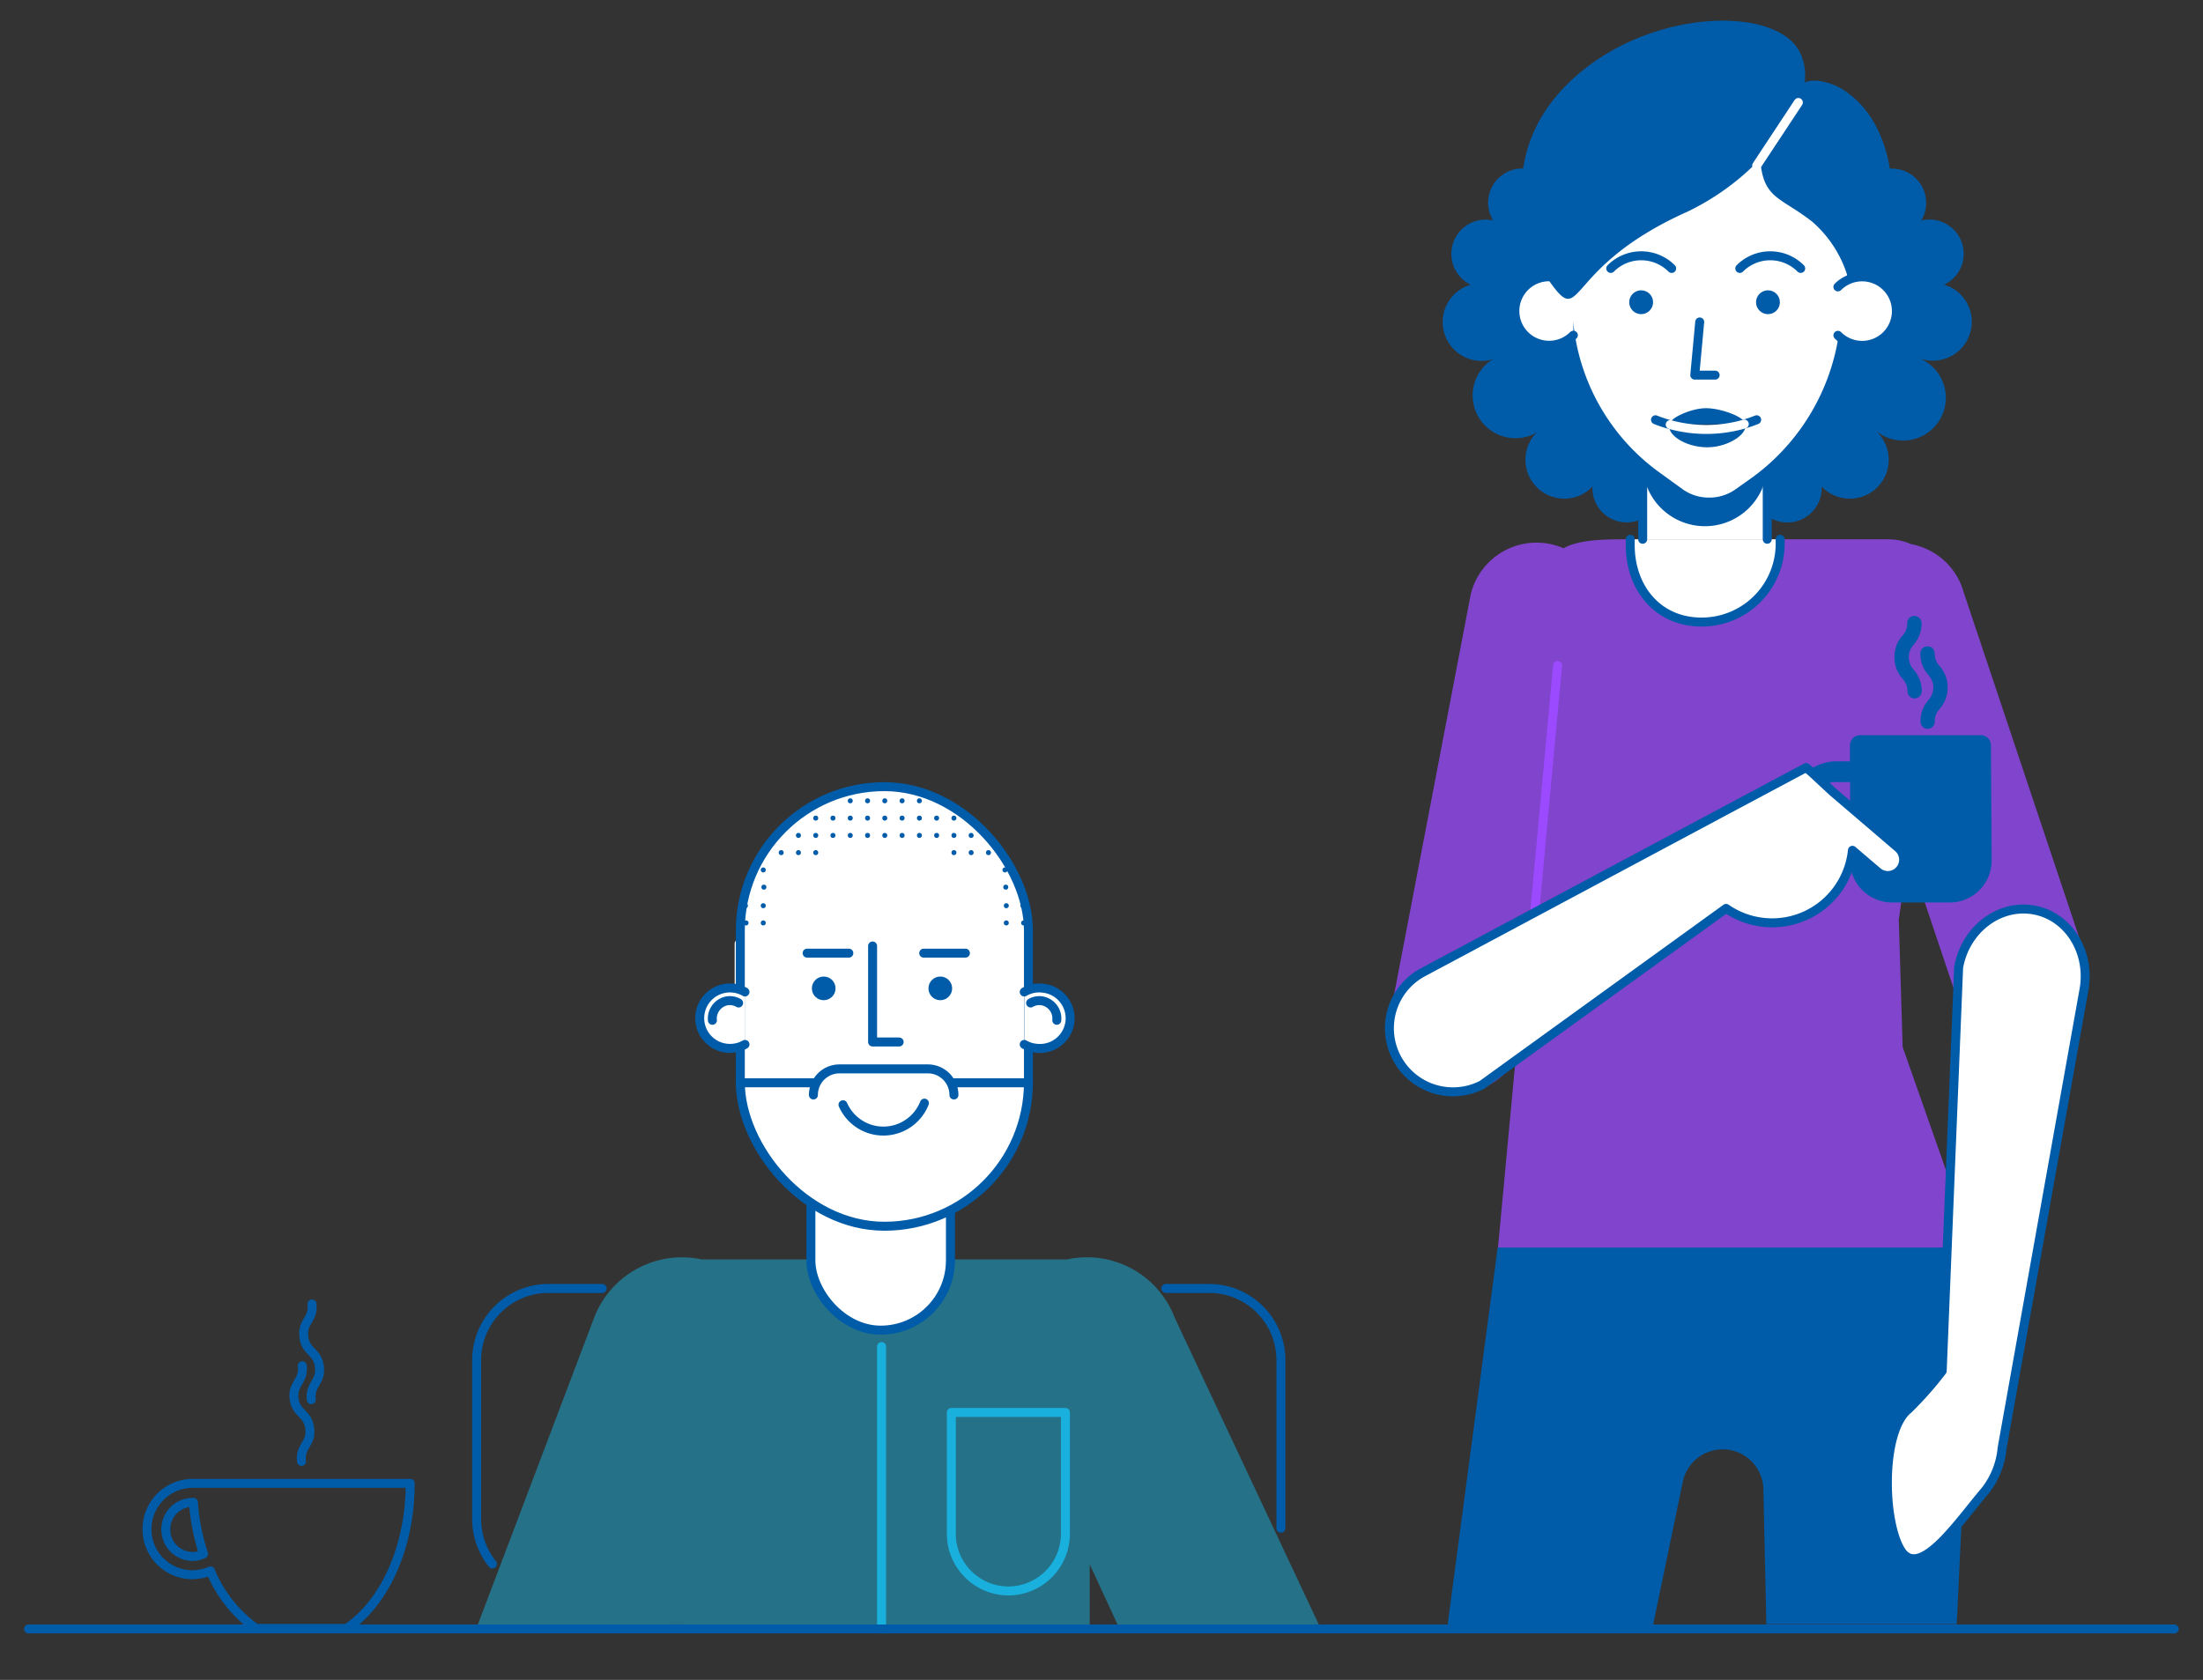 <svg id="duo_people_illustration" data-name="Layer 1" xmlns="http://www.w3.org/2000/svg" viewBox="0 0 245.65 187.37">
	<rect x="0" y="0" width="245.65" height="187.37" fill="#333333" stroke="none"/>
	<defs>
		<style type="text/css">.cls-1{fill:#9b4aff;opacity:0.75;}.cls-1,.cls-11,.cls-9{fill-rule:evenodd;}.cls-14,.cls-2,.cls-4,.cls-5,.cls-6{fill:none;}.cls-10,.cls-11,.cls-2,.cls-7{stroke:#005ba8;}.cls-10,.cls-11,.cls-12,.cls-14,.cls-2,.cls-5,.cls-6,.cls-7{stroke-linecap:round;}.cls-11,.cls-12,.cls-14,.cls-2,.cls-5,.cls-6,.cls-7{stroke-linejoin:round;}.cls-3{fill:#19b0de;opacity:0.5;}.cls-5{stroke:#19b0de;}.cls-12,.cls-6{stroke:#fff;}.cls-10,.cls-11,.cls-13,.cls-7{fill:#fff;}.cls-8,.cls-9{fill:#005ba8;}.cls-10{stroke-miterlimit:10;}.cls-12{fill:#12283d;}.cls-14{stroke:#9b4aff;}</style>
	</defs>
	<title>Artboard 2</title>
	<g id="duo_people_illustration">
		<path class="cls-1" d="M232.72,107.19l-14-41.86a7.52,7.52,0,0,0-5.63-4.64,6.29,6.29,0,0,0-2.55-.54h-12c0,.17,0,.35,0,.53a8.74,8.74,0,0,1-8.78,8.7c-4.85,0-7.94-3.79-7.94-8.59v-.64c-2.94,0-5.64,0-7.48,1a7.68,7.68,0,0,0-1.17-.4A7.55,7.55,0,0,0,164,66.28l-8.9,46.49A7.54,7.54,0,0,0,169,118.14l-2,21.4h53.16l-8-22.76-.43-14.21,1.05-7.43,6.49,19.36"/>
		<path class="cls-2" d="M130,143.71h4.83a8,8,0,0,1,8,8v17.74c0,.32,0,.64,0,1"/>
		<path class="cls-2" d="M54.91,174.44a8,8,0,0,1-1.76-5V151.71a8,8,0,0,1,8-8h6"/>
		<path class="cls-3" d="M147.18,181.46,131,147a10.47,10.47,0,0,0-12-6.53H78.24a10.49,10.49,0,0,0-12,6.53L53.15,181.55l22.56-.37v.59h45.8v-7.29l3.37,7.28Z"/>
		<polygon class="cls-4" points="126.85 185.06 126.85 140.18 70.38 140.18 70.38 184.76 126.85 185.06"/>
		<line class="cls-5" x1="98.3" y1="150.19" x2="98.3" y2="181.69"/>
		<path class="cls-5" d="M112.44,177.45h0a6.38,6.38,0,0,1-6.36-6.4V157.54H118.8v13.51A6.38,6.38,0,0,1,112.44,177.45Z"/>
		<line class="cls-6" x1="82.42" y1="105.25" x2="82.42" y2="113.36"/>
		<rect class="cls-7" x="90.42" y="114.77" width="15.56" height="33.59" rx="7.78"/>
		<rect class="cls-7" x="82.55" y="87.74" width="32.13" height="49.03" rx="16.07"/>
		<path class="cls-7" d="M114.21,110.64a3.32,3.32,0,0,1,2.09-.42,3.37,3.37,0,1,1-.81,6.69,3.23,3.23,0,0,1-1.28-.42"/>
		<path class="cls-7" d="M114.92,111.87a1.92,1.92,0,0,1,1.21-.25,2,2,0,0,1,1.71,2.18"/>
		<path class="cls-7" d="M83.07,110.64a3.37,3.37,0,1,0-1.28,6.27,3.23,3.23,0,0,0,1.28-.42"/>
		<path class="cls-7" d="M82.36,111.87a1.92,1.92,0,0,0-1.21-.25,2,2,0,0,0-1.71,2.18"/>
		<circle class="cls-8" cx="112.15" cy="98.95" r="0.28"/>
		<circle class="cls-8" cx="85.18" cy="98.95" r="0.28"/>
		<circle class="cls-8" cx="112.06" cy="97.03" r="0.28"/>
		<circle class="cls-8" cx="114.14" cy="102.94" r="0.28"/>
		<circle class="cls-8" cx="112.21" cy="102.94" r="0.28"/>
		<circle class="cls-8" cx="112.21" cy="101.02" r="0.28"/>
		<circle class="cls-8" cx="114.06" cy="101.02" r="0.28"/>
		<circle class="cls-8" cx="85.11" cy="97.03" r="0.28"/>
		<circle class="cls-8" cx="85.11" cy="102.94" r="0.28"/>
		<circle class="cls-8" cx="83.19" cy="102.94" r="0.28"/>
		<circle class="cls-8" cx="85.11" cy="101.02" r="0.28"/>
		<circle class="cls-8" cx="83.12" cy="101.02" r="0.28"/>
		<circle class="cls-8" cx="110.22" cy="95.1" r="0.28"/>
		<circle class="cls-8" cx="108.29" cy="95.1" r="0.28"/>
		<circle class="cls-8" cx="106.37" cy="95.1" r="0.28"/>
		<circle class="cls-8" cx="90.96" cy="95.1" r="0.28"/>
		<circle class="cls-8" cx="89.03" cy="95.1" r="0.28"/>
		<circle class="cls-8" cx="87.11" cy="95.1" r="0.28"/>
		<circle class="cls-8" cx="108.29" cy="93.18" r="0.28"/>
		<circle class="cls-8" cx="106.37" cy="93.18" r="0.28"/>
		<circle class="cls-8" cx="104.44" cy="93.18" r="0.28"/>
		<circle class="cls-8" cx="102.52" cy="93.18" r="0.28"/>
		<circle class="cls-8" cx="100.59" cy="93.18" r="0.28"/>
		<circle class="cls-8" cx="98.66" cy="93.18" r="0.28"/>
		<circle class="cls-8" cx="96.74" cy="93.18" r="0.28"/>
		<circle class="cls-8" cx="94.81" cy="93.18" r="0.28"/>
		<circle class="cls-8" cx="92.88" cy="93.18" r="0.28"/>
		<circle class="cls-8" cx="90.96" cy="93.18" r="0.28"/>
		<circle class="cls-8" cx="89.03" cy="93.18" r="0.28"/>
		<circle class="cls-8" cx="106.37" cy="91.25" r="0.28"/>
		<circle class="cls-8" cx="104.44" cy="91.25" r="0.28"/>
		<circle class="cls-8" cx="102.52" cy="91.25" r="0.28"/>
		<circle class="cls-8" cx="100.59" cy="91.25" r="0.28"/>
		<circle class="cls-8" cx="98.66" cy="91.25" r="0.28"/>
		<circle class="cls-8" cx="96.74" cy="91.25" r="0.28"/>
		<circle class="cls-8" cx="94.81" cy="91.25" r="0.28"/>
		<circle class="cls-8" cx="92.88" cy="91.25" r="0.28"/>
		<circle class="cls-8" cx="90.96" cy="91.25" r="0.28"/>
		<circle class="cls-8" cx="102.52" cy="89.32" r="0.28"/>
		<circle class="cls-8" cx="100.59" cy="89.32" r="0.28"/>
		<circle class="cls-8" cx="98.66" cy="89.32" r="0.28"/>
		<circle class="cls-8" cx="96.74" cy="89.32" r="0.28"/>
		<circle class="cls-8" cx="94.81" cy="89.32" r="0.28"/>
		<path class="cls-7" d="M94,123.22a4.92,4.92,0,0,0,9.08-.18"/>
		<line class="cls-7" x1="82.55" y1="120.77" x2="114.68" y2="120.77"/>
		<path class="cls-7" d="M90.7,122.13h0a2.91,2.91,0,0,1,2.92-2.91h9.84a2.91,2.91,0,0,1,2.91,2.91h0"/>
		<circle class="cls-8" cx="91.85" cy="110.24" r="1.32"/>
		<circle class="cls-8" cx="104.85" cy="110.24" r="1.32"/>
		<line class="cls-7" x1="90" y1="106.31" x2="94.65" y2="106.31"/>
		<line class="cls-7" x1="103" y1="106.31" x2="107.65" y2="106.31"/>
		<polyline class="cls-7" points="100.26 116.22 97.3 116.22 97.3 105.51"/>
		<path class="cls-9" d="M184.22,181.77l3.41-16.42a4.54,4.54,0,0,1,9,.8l.33,15h21.23l2-42H167l-5.62,42.36"/>
		<path class="cls-2" d="M16.39,170.57a5.07,5.07,0,0,0,5.08,5.07,5.4,5.4,0,0,0,2-.42,14.76,14.76,0,0,0,5.07,6.41H38.65c4.19-2.81,7.09-9,7.09-16.18H21.47A5.11,5.11,0,0,0,16.39,170.57Zm2.1,0a3,3,0,0,1,3-3h.08a23,23,0,0,0,1.13,5.74,2.61,2.61,0,0,1-1.25.29A3,3,0,0,1,18.49,170.52Z"/>
		<path class="cls-2" d="M33.62,163c-.2-1.75,1.12-1.91.92-3.66S33,157.72,32.79,156s1.13-1.91.92-3.67"/>
		<path class="cls-2" d="M34.71,156.12c-.21-1.76,1.12-1.91.91-3.67s-1.53-1.59-1.74-3.35,1.12-1.91.91-3.66"/>
		<line class="cls-10" x1="3.19" y1="181.69" x2="242.45" y2="181.69"/>
		<path class="cls-11" d="M198.5,60.15c0,.17,0,.35,0,.53a8.74,8.74,0,0,1-8.78,8.7c-4.85,0-7.94-3.79-7.94-8.59v-.64"/>
		<path class="cls-8" d="M217.83,32.22a3.83,3.83,0,0,0-1.06-.46,3.81,3.81,0,0,0,.35-6.72,3.76,3.76,0,0,0-2.89-.44v0a3.82,3.82,0,1,0-6.54-3.95,3.79,3.79,0,0,0,.18,4.21,3.42,3.42,0,0,0-1,1.07,3.52,3.52,0,0,0,.17,3.91,3.54,3.54,0,0,0-3.38,5.59A3.54,3.54,0,0,0,200.29,41a3.54,3.54,0,0,0-3.37,5.59,3.53,3.53,0,0,0-3.55,1.66,3.62,3.62,0,0,0-.48,1.38,3.93,3.93,0,0,0-2.53.52,3.91,3.91,0,0,0-2.53-.52,3.62,3.62,0,0,0-.48-1.38,3.53,3.53,0,0,0-3.54-1.66A3.54,3.54,0,0,0,180.43,41a3.53,3.53,0,0,0-3.37-5.58,3.55,3.55,0,0,0-3.38-5.59,3.54,3.54,0,0,0,.17-3.91,3.67,3.67,0,0,0-1-1.07,3.82,3.82,0,1,0-6.36-.26v0A3.82,3.82,0,0,0,164,31.76a4.11,4.11,0,0,0-1.06.46,4.34,4.34,0,0,0,3.69,7.8c-.16.07-.32.16-.48.25A4.77,4.77,0,0,0,171,48.43a3.52,3.52,0,0,0,.45-.3A4.34,4.34,0,0,0,176.67,55a4.63,4.63,0,0,0,.9-.73,3.82,3.82,0,0,0,7.53,1.07v0a3.8,3.8,0,0,0,5.24,1.29h0a3.81,3.81,0,0,0,5.25-1.29v0a3.82,3.82,0,0,0,7,1.07,3.84,3.84,0,0,0,.54-2.14,4.63,4.63,0,0,0,.9.73,4.34,4.34,0,0,0,5.2-6.89,3.41,3.41,0,0,0,.44.3,4.77,4.77,0,1,0,4.94-8.16c-.16-.09-.32-.18-.48-.25a4.34,4.34,0,0,0,3.68-7.8Z"/>
		<polyline class="cls-7" points="183.17 60.15 183.17 47.76 197.06 47.76 197.06 60.15"/>
		<path class="cls-8" d="M197.06,39.3V51.69a6.94,6.94,0,0,1-6.94,7h0a6.94,6.94,0,0,1-6.95-6.94l0-12.38"/>
		<path class="cls-7" d="M176.12,16.91l-1.26,2.62c-1.54,3.19-1.3,6.76-.82,10.26l1,7.12h0a23.93,23.93,0,0,0,9.9,16.33L187.37,55a5.49,5.49,0,0,0,3.21,1h0a5.52,5.52,0,0,0,3.21-1l1.6-1.13A24.61,24.61,0,0,0,205.59,37l0-.11,1-7.12c.47-3.5.72-7.07-.82-10.26l-1.27-2.62a5.62,5.62,0,0,0-5.07-3.18H181.2A5.64,5.64,0,0,0,176.12,16.91Z"/>
		<path class="cls-7" d="M175.44,37.39a3.82,3.82,0,1,1,0-5.4"/>
		<path class="cls-7" d="M204.94,32a3.82,3.82,0,1,1,0,5.4"/>
		<circle class="cls-8" cx="183" cy="33.71" r="1.33"/>
		<circle class="cls-8" cx="197.14" cy="33.71" r="1.33"/>
		<path class="cls-2" d="M195.88,46.82a15.17,15.17,0,0,1-11.28,0"/>
		<path class="cls-8" d="M194.47,47c.84,1.15-1.58,2.89-4.1,2.89s-4.83-1.56-4.11-2.79C186.8,46.22,193.78,46.09,194.47,47Z"/>
		<path class="cls-8" d="M208.66,31.2c3.27-4.78,3.84-16.77-3.16-21.21-1.12-.72-3.14-1.33-4.27-.79a5.82,5.82,0,0,0-.57-3.45C198.09.89,185.55.93,177,7.45c-10.94,8.36-7.23,19.74-4.11,24.09,3.67,5.1,1.41-1.72,15.23-7.91a28,28,0,0,0,8.15-5.9c.34,4.49,2.2,4.18,5.81,7a13.1,13.1,0,0,1,4,6.3"/>
		<line class="cls-12" x1="200.53" y1="11.43" x2="195.88" y2="18.47"/>
		<path class="cls-8" d="M186.61,47.48c-1.38-.33,1.59-1.95,3.63-1.95s5.27,1.44,3.91,1.86A16.5,16.5,0,0,1,186.61,47.48Z"/>
		<path class="cls-7" d="M194,29.94a4.79,4.79,0,0,1,6.79,0"/>
		<path class="cls-12" d="M194.5,47.3a15.25,15.25,0,0,1-8.26.06"/>
		<path class="cls-13" d="M179.61,29.94a4.79,4.79,0,0,1,6.79,0"/>
		<path class="cls-2" d="M179.61,29.94a4.79,4.79,0,0,1,6.79,0"/>
		<polyline class="cls-7" points="189.53 35.91 188.98 41.84 191.25 41.84"/>
		<path id="hand_left_" data-name="hand(left)" class="cls-7" d="M212,173c-2.11-3.27-2.26-13.42.81-15.83a39.78,39.78,0,0,0,3.76-4.26l1.83-45c.75-4.23,4.5-7.1,8.36-6.42h0c3.86.68,6.37,4.66,5.62,8.89l-9.13,51.12h0a9,9,0,0,1-1.87,4.75C218.52,169.58,214.13,176.22,212,173Z"/>
		<line class="cls-14" x1="170.01" y1="113.8" x2="173.68" y2="74.23"/>
		<path class="cls-8" d="M200.42,89v3.5c0,4.1,4.12,4.08,4.12,4.08h1.79a4.69,4.69,0,0,0,4.66,4.08l6.44,0a4.67,4.67,0,0,0,4.65-4.7L222,83.1A1.12,1.12,0,0,0,220.88,82l-13.45,0a1.14,1.14,0,0,0-1.15,1.16v1.76h-1.76S200.43,85,200.42,89Zm2.36,0a1.78,1.78,0,0,1,1.76-1.77h1.76l0,7h-1.76a1.77,1.77,0,0,1-1.77-1.76Z"/>
		<path class="cls-8" d="M214.82,80.48h.24a2.63,2.63,0,0,1,.69-1.82,2.91,2.91,0,0,0,.73-2,2.87,2.87,0,0,0-.75-2,2.63,2.63,0,0,1-.7-1.82h-.24a2.87,2.87,0,0,0,.75,2,2.76,2.76,0,0,1,0,3.65A2.89,2.89,0,0,0,214.82,80.48Z"/>
		<path class="cls-8" d="M214.94,81.29h0a.8.8,0,0,0,.8-.81,2,2,0,0,1,.55-1.42,3.63,3.63,0,0,0,0-4.76,2.06,2.06,0,0,1-.56-1.41.8.8,0,0,0-.8-.8h0a.8.8,0,0,0-.8.8,3.49,3.49,0,0,0,.89,2.38,2.08,2.08,0,0,1,0,2.83,3.54,3.54,0,0,0-.87,2.39A.8.8,0,0,0,214.94,81.29Z"/>
		<path class="cls-8" d="M213.49,77.9h0a.81.81,0,0,0,.8-.81,3.56,3.56,0,0,0-.89-2.38,2.07,2.07,0,0,1,0-2.82,3.54,3.54,0,0,0,.87-2.39.82.82,0,0,0-.8-.8.79.79,0,0,0-.8.81,2,2,0,0,1-.55,1.41,3.54,3.54,0,0,0-.88,2.39,3.61,3.61,0,0,0,.89,2.38,2,2,0,0,1,.57,1.41A.8.8,0,0,0,213.49,77.9Z"/>
		<path id="hand" class="cls-7" d="M192.47,101.32a9,9,0,0,0,14.09-6.48l2.8,2.39a1.76,1.76,0,1,0,2.29-2.68l-7.33-6.27-2.24-2.08-.68-.59-8.7,4.64h0L158.56,108.5a7.09,7.09,0,0,0,6.69,12.5l17.19-12.43Z"/>
	</g>
</svg>